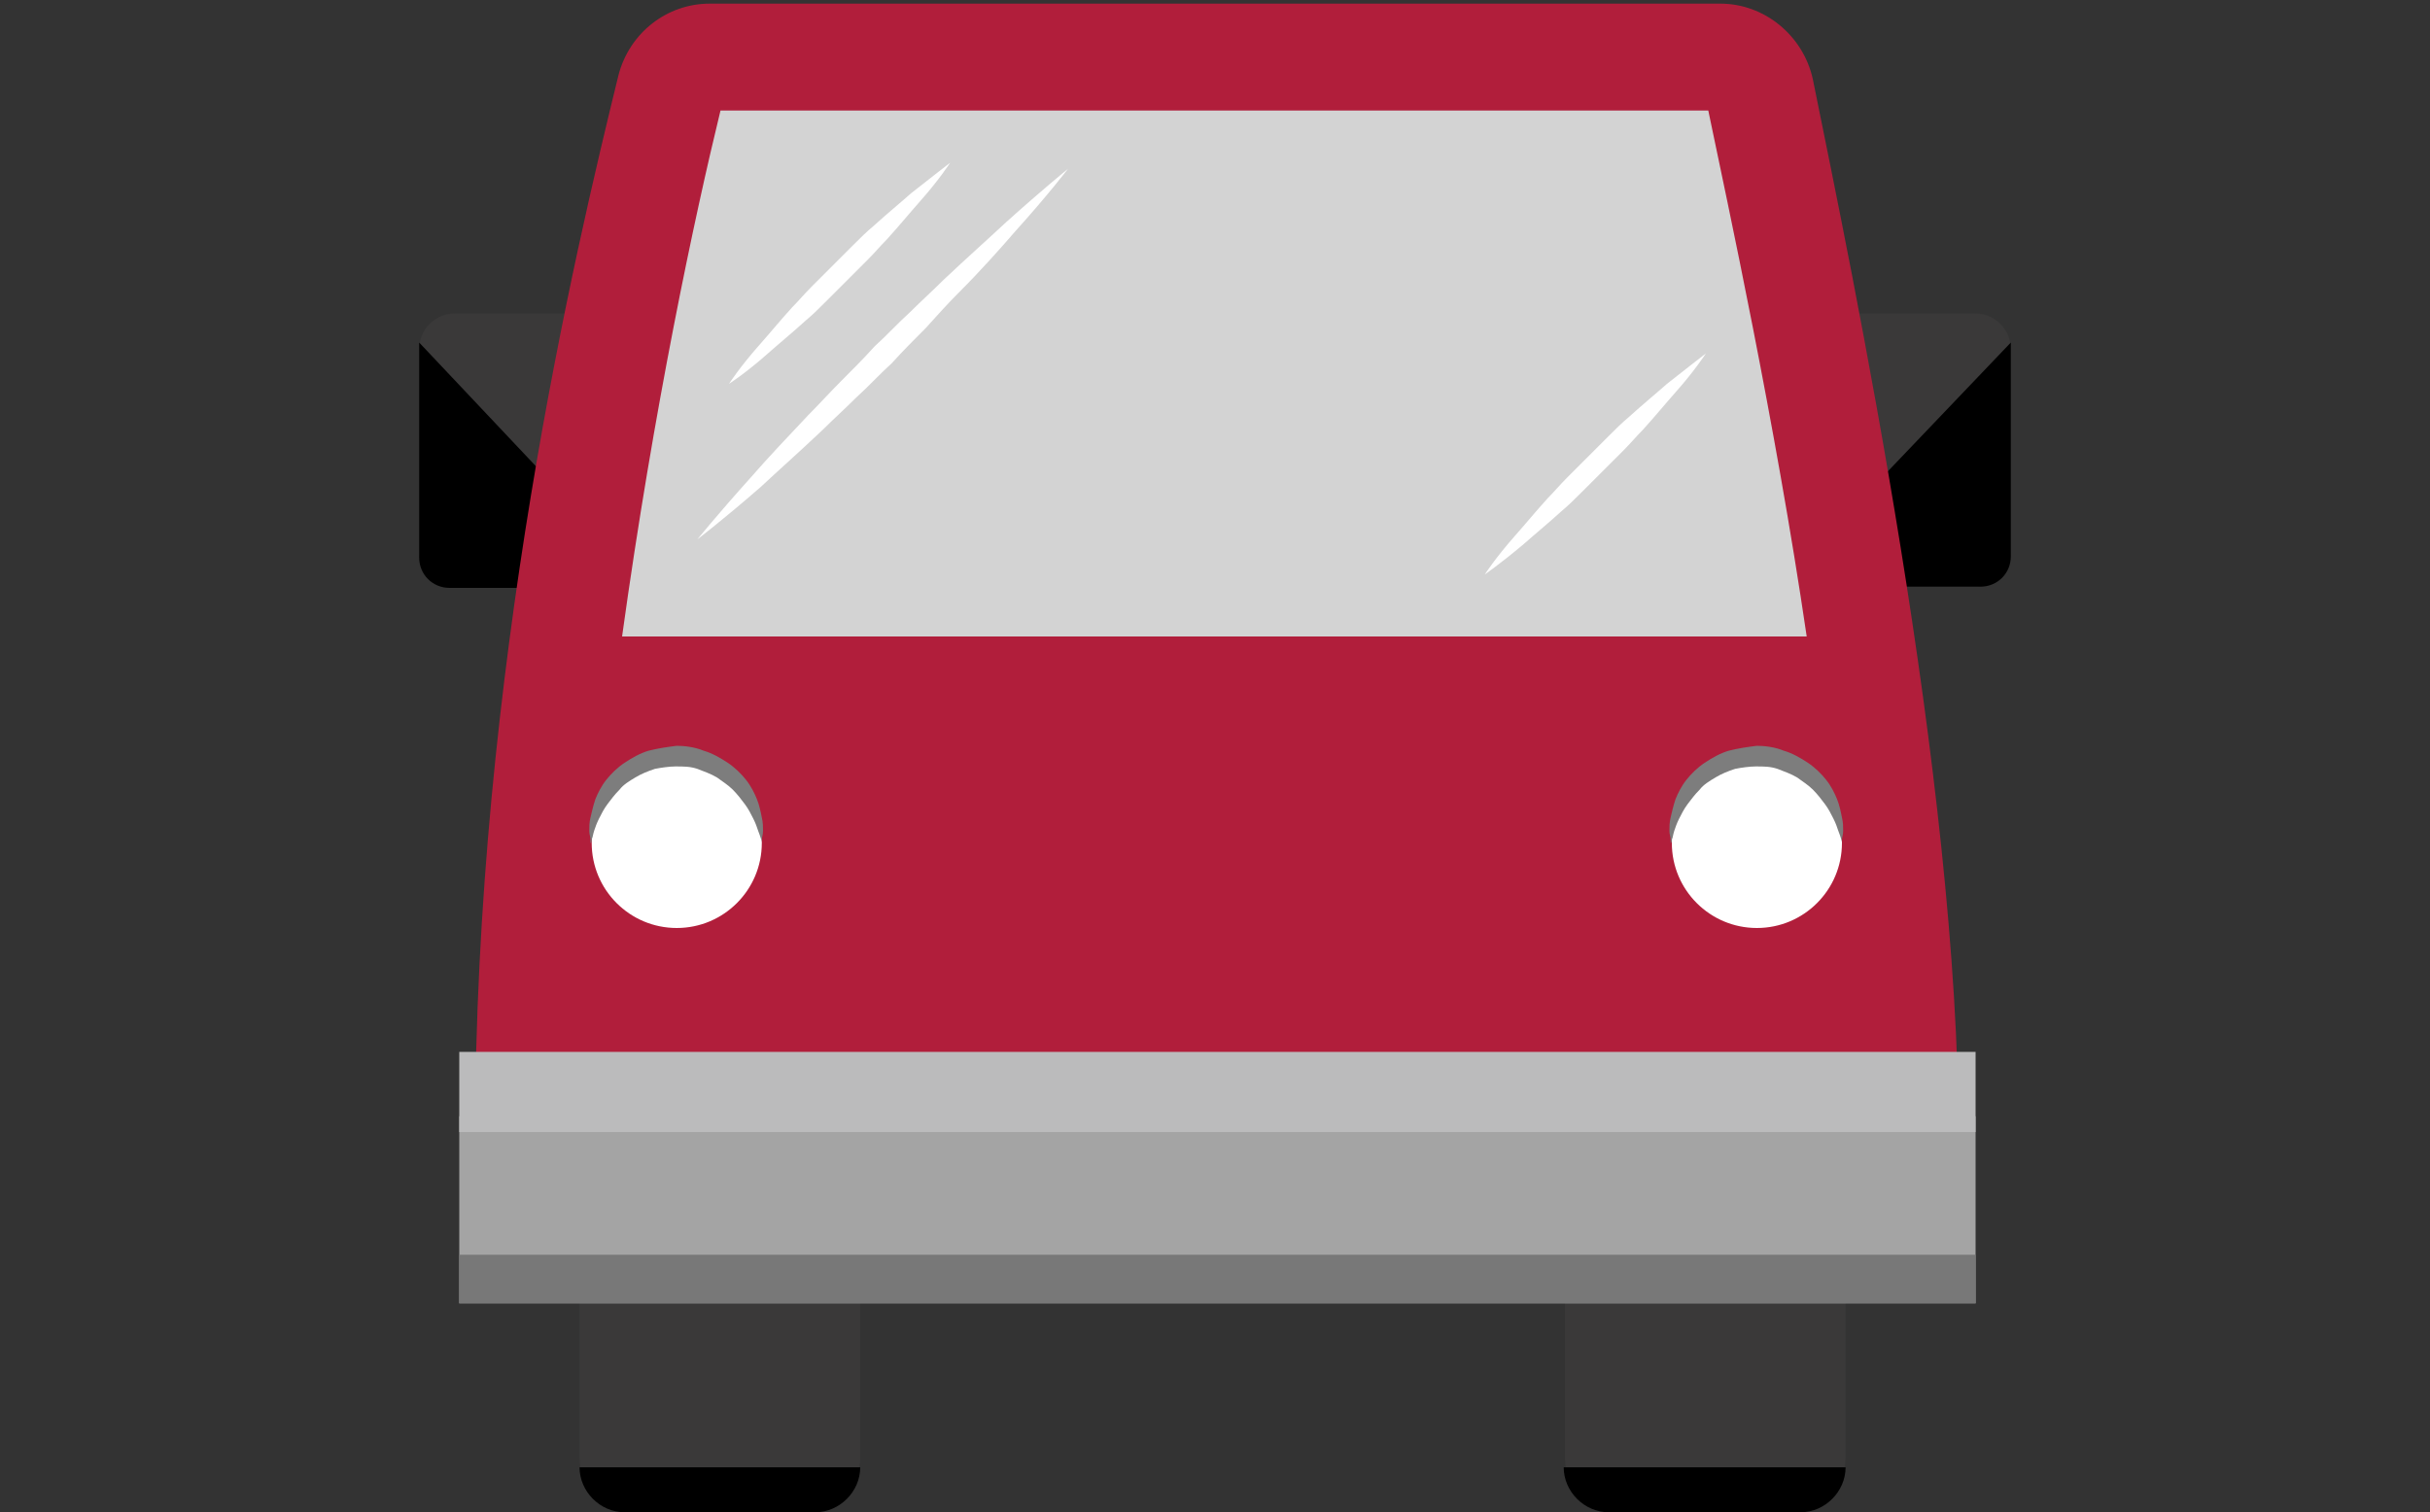 <?xml version="1.0" encoding="utf-8"?>
<!-- Generator: Adobe Illustrator 19.1.0, SVG Export Plug-In . SVG Version: 6.00 Build 0)  -->
<svg version="1.1" id="Layer_1" xmlns="http://www.w3.org/2000/svg" xmlns:xlink="http://www.w3.org/1999/xlink" x="0px" y="0px"
	 viewBox="0 0 200 124.5" style="enable-background:new 0 0 200 124.5;" xml:space="preserve">
<rect x="0" y="0" width="200" height="124.5" fill="#333333" stroke="none"/>
<style type="text/css">
	.st0{fill:#9F8572;}
	.st1{fill:#C1A58E;}
	.st2{fill:#49494A;}
	.st3{fill:#5C5C5C;}
	.st4{fill:#7A7B7B;}
	.st5{fill:#A4A4A4;}
	.st6{fill:#B11E3B;}
	.st7{fill:none;stroke:#5C5C5C;stroke-width:0.973;stroke-linecap:round;stroke-miterlimit:10;}
	.st8{fill:#3A3939;}
	.st9{fill:#D3D3D3;}
	.st10{fill:#BBBBBC;}
	.st11{fill:#787878;}
	.st12{fill:#FFFFFF;}
	.st13{fill:#7D7D7D;}
	.st14{fill:#606161;}
	.st15{fill:url(#SVGID_1_);}
	.st16{fill:url(#SVGID_2_);}
	.st17{fill:#45362E;}
	.st18{fill:url(#SVGID_3_);}
	.st19{fill:url(#SVGID_4_);}
	.st20{fill:url(#SVGID_5_);}
	.st21{fill:url(#SVGID_6_);}
	.st22{fill:url(#SVGID_7_);}
	.st23{fill:#262626;}
	.st24{fill:#353535;}
	.st25{fill:#1B1C1C;stroke:#000000;stroke-width:1.779;stroke-miterlimit:10;}
	.st26{fill:#161616;}
	.st27{fill:#151415;}
	.st28{fill:#1D1D1D;}
	.st29{fill:#D1D1D1;stroke:#121112;stroke-width:1.871;stroke-miterlimit:10;}
	.st30{fill:#DDDDDC;}
	.st31{fill:#EFEFEF;}
	.st32{fill:#575757;}
	.st33{fill:#8B182E;}
	.st34{fill:#B11E3B;stroke:#8B182E;stroke-width:1.901;stroke-miterlimit:10;}
	.st35{fill:none;stroke:#CE2D4D;stroke-width:1.122;stroke-miterlimit:10;}
	.st36{fill:none;stroke:#575757;stroke-width:2.243;stroke-miterlimit:10;}
	.st37{fill:#B11E3B;stroke:#8B182E;stroke-width:2.243;stroke-miterlimit:10;}
	.st38{fill:#B11E3B;stroke:#000000;stroke-width:2.181;stroke-miterlimit:10;}
	.st39{fill:none;stroke:#444445;stroke-width:1.091;stroke-miterlimit:10;}
	.st40{fill:#444445;}
	.st41{fill:#B11E3B;stroke:#282827;stroke-width:2.243;stroke-miterlimit:10;}
	.st42{fill:#B11E3B;stroke:#282827;stroke-width:2.263;stroke-miterlimit:10;}
	.st43{fill:none;stroke:#575757;stroke-width:2.263;stroke-miterlimit:10;}
	.st44{fill:#494848;}
	.st45{fill:#6B6B6B;}
	.st46{fill:#CECECD;}
	.st47{fill:none;stroke:#DDDDDC;stroke-width:2.528;stroke-miterlimit:10;}
	.st48{fill:#B11E3B;stroke:#8B182E;stroke-width:1.933;stroke-miterlimit:10;}
</style>
<g>
	<path class="st8" d="M162.5,48.3h-10.7c-1.7,0-3-1.3-3-3V28.8c0-1.7,1.3-3,3-3h10.7c1.7,0,3,1.3,3,3v16.5
		C165.5,47,164.1,48.3,162.5,48.3z"/>
	<path d="M165.5,28.2v17.6c0,1.4-1.1,2.5-2.5,2.5h-11.8c-1.4,0-2.5-1.1-2.5-2.5"/>
	<path class="st8" d="M48.2,48.3H37.5c-1.7,0-3-1.3-3-3V28.8c0-1.7,1.3-3,3-3h10.7c1.7,0,3,1.3,3,3v16.5
		C51.2,47,49.9,48.3,48.2,48.3z"/>
	<path d="M51.2,45.9c0,1.4-1.1,2.5-2.5,2.5H37c-1.4,0-2.5-1.1-2.5-2.5V28.2"/>
	<g>
		<path class="st6" d="M141.6,0.3H58.4c-3.5,0-6.6,2.4-7.5,5.9c-3.5,14.3-11.8,49-11.8,87.4h122.1c0-29.5-8.7-70.8-12-87.1
			C148.4,2.9,145.2,0.3,141.6,0.3z"/>
		<path class="st9" d="M51.2,52.4c2.6-18.8,6-34.7,8.1-43.3h81.3c1.6,7.7,5.5,25.6,8.1,43.3H51.2z"/>
		<path class="st8" d="M66.4,124.5H52.2c-2.5,0-4.5-2-4.5-4.5v-19.2c0-2.5,2-4.5,4.5-4.5h14.1c2.5,0,4.5,2,4.5,4.5V120
			C70.8,122.4,68.8,124.5,66.4,124.5z"/>
		<path class="st8" d="M147.4,124.5h-14.1c-2.5,0-4.5-2-4.5-4.5v-19.2c0-2.5,2-4.5,4.5-4.5h14.1c2.5,0,4.5,2,4.5,4.5V120
			C151.9,122.4,149.9,124.5,147.4,124.5z"/>
		<path d="M70.8,120.8c0,2-1.7,3.7-3.7,3.7H51.4c-2,0-3.7-1.7-3.7-3.7"/>
		<path d="M151.9,120.8c0,2-1.7,3.7-3.7,3.7h-15.8c-2,0-3.7-1.7-3.7-3.7"/>
		<g>
			<rect x="37.8" y="91.9" class="st5" width="124.8" height="15.4"/>
		</g>
		<g>
			<rect x="37.8" y="86.6" class="st10" width="124.8" height="6.6"/>
		</g>
		<rect x="37.8" y="103.3" class="st11" width="124.8" height="4"/>
	</g>
	<g>
		<circle class="st12" cx="55.7" cy="69.4" r="7"/>
		<circle class="st12" cx="144.6" cy="69.4" r="7"/>
	</g>
	<g>
		<g>
			<path class="st13" d="M48.6,69.4c0,0,0-0.1,0-0.3c0-0.2-0.1-0.4-0.1-0.7c0-0.3,0-0.7,0.1-1.1c0.1-0.4,0.2-0.9,0.4-1.5
				c0.2-0.5,0.5-1.1,0.9-1.6c0.4-0.5,0.9-1,1.5-1.4c0.6-0.4,1.3-0.8,2-1c0.8-0.2,1.5-0.3,2.3-0.4c0.6,0,1.5,0.1,2.2,0.4
				c0.7,0.2,1.4,0.6,2,1c0.6,0.4,1.1,0.9,1.5,1.4c0.4,0.5,0.7,1.1,0.9,1.6c0.2,0.5,0.3,1,0.4,1.5c0.1,0.4,0.1,0.8,0.1,1.1
				c0,0.3-0.1,0.6-0.1,0.7c0,0.2,0,0.2,0,0.2s-0.1-0.4-0.3-0.9c-0.1-0.3-0.2-0.6-0.4-1c-0.2-0.4-0.4-0.8-0.7-1.2
				c-0.3-0.4-0.6-0.8-1-1.2c-0.4-0.4-0.9-0.7-1.3-1c-0.5-0.3-1.1-0.5-1.6-0.7c-0.6-0.2-1.1-0.2-1.8-0.2c-0.5,0-1.2,0.1-1.7,0.2
				c-0.6,0.2-1.1,0.4-1.6,0.7c-0.5,0.3-1,0.6-1.3,1c-0.4,0.4-0.7,0.8-1,1.2c-0.3,0.4-0.5,0.8-0.7,1.2c-0.2,0.4-0.3,0.7-0.4,1
				c-0.1,0.3-0.1,0.5-0.2,0.7C48.7,69.4,48.6,69.4,48.6,69.4z"/>
		</g>
		<g>
			<path class="st13" d="M137.5,69.4c0,0,0-0.1,0-0.3c0-0.2-0.1-0.4-0.1-0.7c0-0.3,0-0.7,0.1-1.1c0.1-0.4,0.2-0.9,0.4-1.5
				c0.2-0.5,0.5-1.1,0.9-1.6c0.4-0.5,0.9-1,1.5-1.4c0.6-0.4,1.3-0.8,2-1c0.8-0.2,1.5-0.3,2.3-0.4c0.6,0,1.5,0.1,2.2,0.4
				c0.7,0.2,1.4,0.6,2,1c0.6,0.4,1.1,0.9,1.5,1.4c0.4,0.5,0.7,1.1,0.9,1.6c0.2,0.5,0.3,1,0.4,1.5c0.1,0.4,0.1,0.8,0.1,1.1
				c0,0.3-0.1,0.6-0.1,0.7c0,0.2,0,0.2,0,0.2s-0.1-0.4-0.3-0.9c-0.1-0.3-0.2-0.6-0.4-1c-0.2-0.4-0.4-0.8-0.7-1.2
				c-0.3-0.4-0.6-0.8-1-1.2c-0.4-0.4-0.9-0.7-1.3-1c-0.5-0.3-1.1-0.5-1.6-0.7c-0.6-0.2-1.1-0.2-1.8-0.2c-0.5,0-1.2,0.1-1.7,0.2
				c-0.6,0.2-1.1,0.4-1.6,0.7c-0.5,0.3-1,0.6-1.3,1c-0.4,0.4-0.7,0.8-1,1.2c-0.3,0.4-0.5,0.8-0.7,1.2c-0.2,0.4-0.3,0.7-0.4,1
				c-0.1,0.3-0.1,0.5-0.2,0.7C137.6,69.4,137.5,69.4,137.5,69.4z"/>
		</g>
	</g>
	<g>
		<path class="st12" d="M60,31.6c0,0,0.9-1.4,2.5-3.2c0.8-0.9,1.7-2,2.7-3.1c0.5-0.5,1-1.1,1.6-1.7c0.6-0.6,1.1-1.1,1.7-1.7
			c0.6-0.6,1.1-1.1,1.7-1.7c0.6-0.6,1.1-1.1,1.7-1.6c1.1-1,2.2-1.9,3.1-2.7c1.9-1.5,3.2-2.5,3.2-2.5s-0.9,1.4-2.5,3.2
			c-0.8,0.9-1.7,2-2.7,3.1c-0.5,0.5-1,1.1-1.6,1.7c-0.6,0.6-1.1,1.1-1.7,1.7c-0.6,0.6-1.1,1.1-1.7,1.7c-0.6,0.6-1.1,1.1-1.7,1.6
			c-1.1,1-2.2,1.9-3.1,2.7C61.4,30.7,60,31.6,60,31.6z"/>
	</g>
	<g>
		<path class="st12" d="M122.2,47.3c0,0,0.9-1.4,2.5-3.2c0.8-0.9,1.7-2,2.7-3.1c0.5-0.5,1-1.1,1.6-1.7c0.6-0.6,1.1-1.1,1.7-1.7
			c0.6-0.6,1.1-1.1,1.7-1.7c0.6-0.6,1.1-1.1,1.7-1.6c1.1-1,2.2-1.9,3.1-2.7c1.9-1.5,3.2-2.5,3.2-2.5s-0.9,1.4-2.5,3.2
			c-0.8,0.9-1.7,2-2.7,3.1c-0.5,0.5-1,1.1-1.6,1.7c-0.6,0.6-1.1,1.1-1.7,1.7c-0.6,0.6-1.1,1.1-1.7,1.7c-0.6,0.6-1.1,1.1-1.7,1.6
			c-1.1,1-2.2,1.9-3.1,2.7C123.5,46.4,122.2,47.3,122.2,47.3z"/>
	</g>
	<g>
		<path class="st12" d="M57.4,44.4c0,0,1.7-2.1,4.4-5.1c1.3-1.5,3-3.3,4.7-5.1c0.9-0.9,1.8-1.9,2.7-2.8c0.9-0.9,1.9-1.9,2.8-2.9
			c1-0.9,1.9-1.9,2.9-2.8c0.9-0.9,1.9-1.8,2.8-2.7c1.8-1.7,3.6-3.3,5.1-4.7c3-2.7,5.1-4.4,5.1-4.4S86.3,16,83.6,19
			c-1.3,1.5-2.9,3.3-4.7,5.1C78,25,77.1,26,76.2,27c-0.9,0.9-1.9,1.9-2.8,2.9c-1,0.9-1.9,1.9-2.9,2.8c-0.9,0.9-1.9,1.8-2.8,2.7
			c-1.8,1.7-3.6,3.3-5.1,4.7C59.5,42.8,57.4,44.4,57.4,44.4z"/>
	</g>
</g>
</svg>
